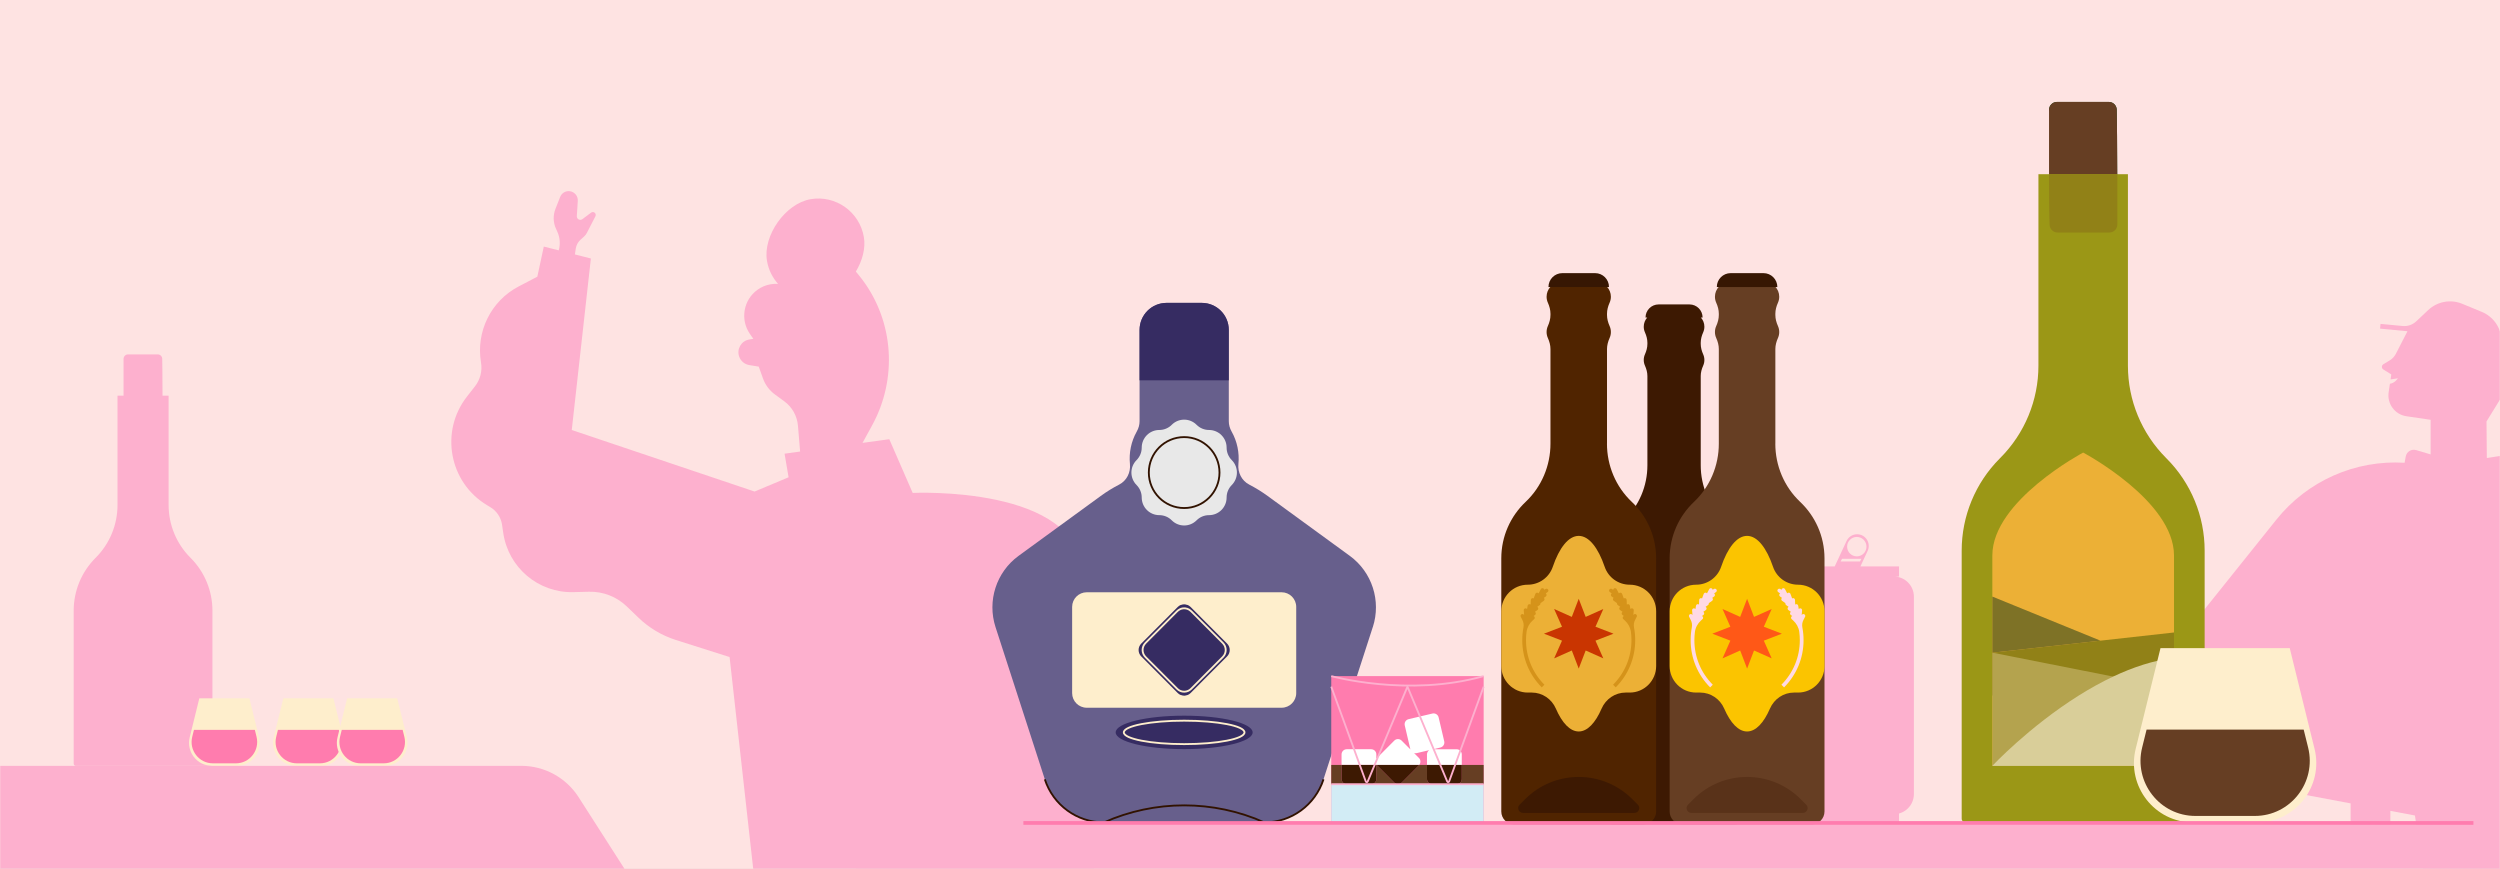 <svg width="1335" height="464" viewBox="0 0 1335 464" fill="none" xmlns="http://www.w3.org/2000/svg">
<rect x="0" y="0" width="1335" height="464" fill="#333333" stroke="none"/>
<g clip-path="url(#clip0_1528_82333)">
<rect width="1335" height="464" fill="#FEE3E2"/>
<mask id="mask0_1528_82333" style="mask-type:luminance" maskUnits="userSpaceOnUse" x="0" y="0" width="1335" height="464">
<path d="M0 464V0H1335V464" fill="white"/>
</mask>
<g mask="url(#mask0_1528_82333)">
<path d="M0.659 464V0H1335.66V464" fill="#FEE3E2"/>
<path d="M1341.37 251.28L1338.44 245.62C1337.68 244.15 1336.07 243.33 1334.44 243.58L1327.97 244.58L1327.8 225.05L1337.18 209.83L1335.83 181.53C1335.52 174.91 1331.4 169.07 1325.3 166.55L1314.8 162.21C1308.62 159.68 1301.56 160.98 1296.69 165.55L1290.27 171.59C1288.31 173.43 1285.67 174.35 1282.99 174.08L1271.2 172.96L1270.96 175.49L1285.58 176.89L1279.41 188.9C1278.66 190.36 1277.54 191.57 1276.16 192.41L1272.7 194.52C1271.67 195.15 1271.67 196.66 1272.68 197.29L1276.95 199.96L1276.57 202.59L1280.49 202.03C1280.49 202.03 1278.86 204.58 1276.22 204.93L1275.54 209.42C1274.61 215.6 1278.86 221.36 1285.02 222.27L1297.96 224.18V242.65L1290.2 240.35C1287.71 239.61 1285.14 241.2 1284.67 243.76L1284.05 247.12C1257.7 245.49 1232.18 256.77 1215.62 277.44L1166.12 339.24L1229.15 424.11L1255.23 429.01V458.68C1255.23 460.91 1257.04 462.73 1259.26 462.73C1261.29 462.73 1263 461.22 1263.26 459.2L1265.48 442.03C1265.76 439.87 1268.75 439.55 1269.47 441.6L1271.82 448.22C1272.16 449.17 1273.05 449.81 1274.06 449.81C1275.37 449.81 1276.44 448.74 1276.44 447.43V433L1289.57 435.47L1305.31 541.6H1363.85V252.92L1341.39 251.28H1341.37Z" fill="#FDB0CE"/>
<path d="M260.13 269.8L261.81 270.81C265.21 272.83 267.52 276.3 268.1 280.24L268.72 284.5C271.4 303.08 287.49 316.69 306.2 316.2L314.43 315.99C321.99 315.78 329.32 318.63 334.76 323.89L340.91 329.82C346.56 335.28 353.39 339.35 360.87 341.74L389.6 350.86L405.98 497.71L584.15 467.24L577.73 306.1C576.94 258.96 487.38 263.22 487.38 263.22C487.38 263.22 482.23 251.46 474.88 234.54L460.59 236.5L465.73 227.11C479.3 202.33 477.38 171.76 460.38 149.2C459.95 148.64 459.55 148.11 459.16 147.64L457.03 145.01C460.52 139.21 462.31 132.55 461.31 126.61C459.02 113.13 446.29 104.07 432.85 106.37C419.42 108.67 407.29 125.84 409.57 139.31C410.38 144.07 412.51 148.25 415.49 151.6C414.14 151.51 412.79 151.58 411.46 151.81C408.99 152.23 406.6 153.21 404.5 154.73C396.96 160.15 395.15 170.65 400.45 178.31L402.28 180.92L400.06 181.3C395.75 182.04 393.2 186.55 394.8 190.64C395.68 192.91 397.7 194.56 400.11 194.95L405.17 195.78L407.44 202.12C408.66 205.53 410.86 208.48 413.78 210.62L418.78 214.27C423.01 217.36 425.69 222.14 426.11 227.35L427.26 241.12L418.96 242.27L421.1 254.87L402.94 262.48L337.9 240.59L305.32 229.62L311.19 176.95L315.53 138.03L307 135.87L307.45 132.77C307.73 130.94 308.63 129.26 310.01 128L311.9 126.3C312.52 125.75 313.03 125.09 313.4 124.35L317.95 115.5C318.26 114.9 318.15 114.17 317.66 113.68C317.13 113.15 316.26 113.08 315.65 113.54L311.01 117.02C309.74 117.99 307.92 117 308.02 115.39L308.54 107.29C308.71 104.71 306.85 102.45 304.29 102.1C302.07 101.8 299.93 103.08 299.12 105.18L296.59 111.61C295.28 114.99 295.37 118.75 296.85 122.05L297.65 123.82C299.05 126.93 299.28 130.41 298.38 133.69L290.39 131.67L286.93 147.76L276.99 152.95C262.2 160.64 254.06 177.08 256.86 193.58C257.63 198.1 256.44 202.73 253.63 206.31L249.4 211.72C234.77 230.36 239.81 257.65 260.13 269.79V269.8Z" fill="#FDB0CE"/>
<path d="M1011.33 307.89H1014.08V302.47H993.45L997.32 294.16C999.24 290.03 996.24 285.29 991.69 285.29C989.28 285.29 987.08 286.69 986.06 288.88L979.74 302.46H945.41V307.88H948.15C942.24 307.89 937.45 312.71 937.45 318.65V424.01C937.45 429.96 942.25 434.78 948.17 434.78H1011.29C1017.22 434.78 1022.02 429.96 1022.02 424.01V318.65C1022.02 312.7 1017.23 307.89 1011.31 307.88L1011.33 307.89ZM991.53 286.72C994.39 286.72 996.7 289.04 996.7 291.91C996.7 294.78 994.38 297.1 991.53 297.1C988.68 297.1 986.36 294.78 986.36 291.91C986.36 289.04 988.68 286.72 991.53 286.72ZM983.67 298.41H993.99L993.22 299.82H982.9L983.67 298.41Z" fill="#FDB0CE"/>
<path d="M945.42 440.21H1014.08V428.85L945.42 434.79V440.21Z" fill="#FDB0CE"/>
<path d="M1094.18 58.66C1094.18 56.32 1096.06 54.43 1098.38 54.43H1126.12C1128.42 54.43 1130.29 56.28 1130.34 58.59C1130.44 63.98 1130.58 76.02 1130.65 102.34" fill="#0F5123"/>
<path d="M1130.65 102.33H1094.18V58.66C1094.18 56.32 1096.06 54.43 1098.38 54.43H1126.12C1128.42 54.43 1130.29 56.28 1130.34 58.59C1130.44 63.98 1130.58 76.02 1130.65 102.34V102.33Z" fill="#663E23"/>
<path d="M1094.18 102.33H1130.65" stroke="#F7F7F7" stroke-miterlimit="10"/>
<path d="M1136.31 195.29V93.04H1088.52V195.29C1088.52 213.73 1081.22 231.42 1068.22 244.47L1067.84 244.86C1054.84 257.9 1047.54 275.59 1047.54 294.04V437.18C1047.54 438.29 1048.44 439.19 1049.54 439.19H1175.28C1176.38 439.19 1177.28 438.29 1177.28 437.18V294.04C1177.28 275.59 1169.98 257.9 1156.98 244.86L1156.6 244.47C1143.61 231.43 1136.31 213.74 1136.31 195.3V195.29Z" fill="#9B9716"/>
<path d="M1094.18 93.04H1130.65V119.93C1130.65 122.27 1128.77 124.16 1126.45 124.16H1098.71C1096.41 124.16 1094.54 122.31 1094.49 120C1094.39 114.61 1094.25 119.35 1094.18 93.04Z" fill="#918117"/>
<path d="M1160.92 296.62V408.96H1063.91V296.62C1063.91 267.37 1112.41 241.67 1112.41 241.67C1112.41 241.67 1160.92 267.36 1160.92 296.62Z" fill="#ECB036"/>
<path d="M1160.92 337.74V371.4H1063.91V348.52H1063.93L1121.64 342.11L1160.92 337.74Z" fill="#918117"/>
<path d="M1146.83 364.93L1139.84 371.4L1099.32 408.96H1063.91V348.52H1063.93L1128.42 361.29L1146.83 364.93Z" fill="#B4A34E"/>
<path d="M1160.92 351.27V408.96H1063.91C1063.91 408.96 1083.38 388.16 1110.06 371.41C1115.88 367.76 1122.04 364.3 1128.42 361.29C1138.86 356.36 1149.88 352.65 1160.92 351.27Z" fill="#D9CE99"/>
<path d="M1063.91 318.57L1121.64 342.11L1063.91 348.52V318.57Z" fill="#7E7226"/>
<path d="M101.85 297.98L101.63 297.76C94.21 290.31 90.04 280.21 90.04 269.68V211.29H86.79C86.75 199.89 86.68 194.3 86.63 191.61C86.6 190.29 85.54 189.24 84.22 189.24H68.38C67.06 189.24 65.98 190.32 65.98 191.66V211.3H62.75V269.69C62.75 280.22 58.58 290.33 51.16 297.77L50.94 297.99C43.52 305.44 39.35 315.54 39.35 326.07V407.82C39.35 408.45 39.86 408.97 40.49 408.97H112.3C112.93 408.97 113.44 408.46 113.44 407.82V326.07C113.44 315.54 109.27 305.43 101.85 297.98Z" fill="#FDB0CE"/>
<path d="M920.69 277.78C912.66 270.19 908.19 259.55 908.19 248.47V200.81C908.19 198.87 908.71 197 909.5 195.24C909.91 194.32 910.14 193.31 910.14 192.23C910.14 191.15 909.91 190.14 909.5 189.22C908.71 187.45 908.19 185.58 908.19 183.65V183.04C908.19 181.11 908.71 179.23 909.5 177.47C909.91 176.55 910.14 175.53 910.14 174.46C910.14 172.59 909.44 170.89 908.29 169.58H909.19C909.19 165.7 906.06 162.56 902.2 162.56H885.7C881.84 162.56 878.71 165.7 878.71 169.58H879.61C878.46 170.88 877.76 172.58 877.76 174.46C877.76 175.53 877.99 176.55 878.4 177.47C879.19 179.24 879.71 181.11 879.71 183.04V183.65C879.71 185.59 879.19 187.46 878.4 189.22C877.99 190.14 877.76 191.15 877.76 192.23C877.76 193.31 877.99 194.32 878.4 195.24C879.19 197.01 879.71 198.88 879.71 200.81V248.47C879.71 259.54 875.24 270.18 867.21 277.78C859.66 284.91 854.95 295.03 854.95 306.26V433.73C854.95 437.31 857.84 440.21 861.41 440.21H926.5C930.07 440.21 932.96 437.31 932.96 433.73V306.26C932.96 295.03 928.25 284.91 920.7 277.78H920.69Z" fill="#3D1902"/>
<path d="M948.04 236.93V186.4C948.04 184.35 948.59 182.36 949.43 180.49C949.87 179.52 950.11 178.44 950.11 177.3C950.11 176.16 949.87 175.09 949.43 174.11C948.59 172.24 948.04 170.25 948.04 168.2V167.55C948.04 165.5 948.59 163.51 949.43 161.64C949.87 160.67 950.11 159.59 950.11 158.45C950.11 156.38 949.3 154.49 947.99 153.09C947.74 151.68 946.52 150.61 945.04 150.61H920.85C919.38 150.61 918.16 151.68 917.9 153.09C916.59 154.49 915.78 156.37 915.78 158.45C915.78 159.59 916.02 160.66 916.46 161.64C917.3 163.51 917.85 165.5 917.85 167.55V168.2C917.85 170.25 917.3 172.24 916.46 174.11C916.02 175.08 915.78 176.16 915.78 177.3C915.78 178.44 916.02 179.51 916.46 180.49C917.3 182.36 917.85 184.35 917.85 186.4V236.93C917.85 248.67 913.11 259.95 904.59 268C896.59 275.56 891.59 286.29 891.59 298.19V433.33C891.59 437.12 894.65 440.2 898.43 440.2H967.44C971.22 440.2 974.28 437.12 974.28 433.33V298.19C974.28 286.29 969.28 275.56 961.28 268C952.76 259.95 948.02 248.67 948.02 236.93H948.04Z" fill="#663E23"/>
<path d="M932.95 434.09H903.19C900.91 434.09 899.77 431.33 901.38 429.71L904.27 426.81C920.11 410.91 945.79 410.91 961.63 426.81L964.52 429.71C966.13 431.33 964.99 434.09 962.71 434.09H932.95Z" fill="#593219"/>
<path d="M960.16 312.23C954.14 312.23 948.76 308.41 946.81 302.7C943.34 292.53 938.41 286.16 932.94 286.16C927.47 286.16 922.54 292.52 919.07 302.7C917.12 308.41 911.74 312.23 905.72 312.23C897.91 312.23 891.59 318.58 891.59 326.41V355.65C891.59 363.48 897.92 369.83 905.72 369.83H907.89C913.5 369.83 918.49 373.24 920.73 378.4C924.03 386.02 928.29 390.61 932.94 390.61C937.59 390.61 941.85 386.02 945.15 378.4C947.39 373.24 952.38 369.83 957.99 369.83H960.16C967.97 369.83 974.29 363.48 974.29 355.65V326.41C974.29 318.58 967.96 312.23 960.16 312.23Z" fill="#FBC400"/>
<path d="M924.2 145.85H941.69C945.78 145.85 949.1 149.17 949.1 153.26V153.29H916.78V153.26C916.78 149.17 920.1 145.85 924.19 145.85H924.2Z" fill="#371703"/>
<path d="M916.56 314.78C916.24 314.33 915.62 314.22 915.17 314.54L914.57 314.97C914.53 314.65 914.37 314.35 914.06 314.19C913.57 313.93 912.97 314.12 912.71 314.61L911.51 316.88C911.4 316.74 911.26 316.61 911.08 316.54C910.57 316.35 909.99 316.61 909.79 317.13L908.89 319.57C908.75 319.48 908.59 319.41 908.41 319.41C907.86 319.35 907.39 319.82 907.37 320.37L907.27 322.86C907.14 322.75 906.99 322.66 906.81 322.63C906.26 322.54 905.75 322.9 905.66 323.45L905.36 325.24C905.16 324.98 904.85 324.81 904.5 324.84C903.95 324.88 903.54 325.37 903.58 325.92L903.79 328.49L903.77 328.44C903.52 327.95 902.92 327.75 902.43 328C901.94 328.25 901.74 328.86 901.99 329.35L902.88 331.1C903.5 332.31 903.69 333.7 903.44 335.04C903.01 337.26 902.8 339.54 902.8 341.85C902.8 351.37 906.5 360.33 913.21 367.06L914.62 365.64C908.29 359.28 904.8 350.83 904.8 341.85C904.8 340.36 904.9 338.88 905.09 337.42C905.4 335.07 906.59 332.91 908.35 331.33C908.76 330.96 909.05 330.7 909.05 330.7C909.5 330.38 909.61 329.75 909.29 329.3C909.17 329.13 909.01 329.03 908.83 328.96L909.61 328.4C910.06 328.08 910.17 327.45 909.85 327C909.77 326.88 909.67 326.79 909.55 326.72L910.9 325.76C911.35 325.44 911.46 324.81 911.14 324.36C911.04 324.22 910.91 324.13 910.77 324.06L912.09 323.12C912.43 322.88 912.57 322.48 912.49 322.1L914.26 320.84C914.71 320.52 914.82 319.89 914.5 319.44C914.45 319.37 914.39 319.33 914.32 319.27L915.36 318.53C915.81 318.21 915.92 317.58 915.6 317.13C915.53 317.03 915.43 316.95 915.33 316.88L916.34 316.17C916.79 315.85 916.9 315.22 916.58 314.77L916.56 314.78Z" fill="#FFD9E4"/>
<path d="M949.34 314.78C949.66 314.33 950.28 314.22 950.73 314.54L951.33 314.97C951.37 314.65 951.53 314.35 951.84 314.19C952.33 313.93 952.93 314.12 953.19 314.61L954.39 316.88C954.5 316.74 954.64 316.61 954.82 316.54C955.33 316.35 955.91 316.61 956.11 317.13L957.01 319.57C957.15 319.48 957.31 319.41 957.49 319.41C958.04 319.35 958.51 319.82 958.53 320.37L958.63 322.86C958.76 322.75 958.91 322.66 959.09 322.63C959.64 322.54 960.15 322.9 960.24 323.45L960.54 325.24C960.74 324.98 961.05 324.81 961.4 324.84C961.95 324.88 962.36 325.37 962.32 325.92L962.11 328.49L962.13 328.44C962.38 327.95 962.98 327.75 963.47 328C963.96 328.25 964.16 328.86 963.91 329.35L963.02 331.1C962.4 332.31 962.21 333.7 962.46 335.04C962.89 337.26 963.1 339.54 963.1 341.85C963.1 351.37 959.4 360.33 952.69 367.06L951.28 365.64C957.61 359.28 961.1 350.83 961.1 341.85C961.1 340.36 961 338.88 960.81 337.42C960.5 335.07 959.31 332.91 957.55 331.33C957.14 330.96 956.85 330.7 956.85 330.7C956.4 330.38 956.29 329.75 956.61 329.3C956.73 329.13 956.89 329.03 957.07 328.96L956.29 328.4C955.84 328.08 955.73 327.45 956.05 327C956.13 326.88 956.23 326.79 956.35 326.72L955 325.76C954.55 325.44 954.44 324.81 954.76 324.36C954.86 324.22 954.99 324.13 955.13 324.06L953.81 323.12C953.47 322.88 953.33 322.48 953.41 322.1L951.64 320.84C951.19 320.52 951.08 319.89 951.4 319.44C951.45 319.37 951.51 319.33 951.58 319.27L950.54 318.53C950.09 318.21 949.98 317.58 950.3 317.13C950.37 317.03 950.47 316.95 950.57 316.88L949.56 316.17C949.11 315.85 949 315.22 949.32 314.77L949.34 314.78Z" fill="#FFD9E4"/>
<path d="M932.95 319.76L936.65 329.42L946.08 325.21L941.88 334.68L951.52 338.39L941.88 342.11L946.08 351.57L936.65 347.36L932.95 357.03L929.25 347.36L919.82 351.57L924.01 342.11L914.38 338.39L924.01 334.68L919.82 325.21L929.25 329.42L932.95 319.76Z" fill="#FF5817"/>
<path d="M858.14 236.93V186.4C858.14 184.35 858.69 182.36 859.53 180.49C859.97 179.52 860.21 178.44 860.21 177.3C860.21 176.16 859.97 175.09 859.53 174.11C858.69 172.24 858.14 170.25 858.14 168.2V167.55C858.14 165.5 858.69 163.51 859.53 161.64C859.97 160.67 860.21 159.59 860.21 158.45C860.21 156.38 859.4 154.49 858.09 153.09C857.84 151.68 856.62 150.61 855.14 150.61H830.95C829.48 150.61 828.26 151.68 828 153.09C826.69 154.49 825.88 156.37 825.88 158.45C825.88 159.59 826.12 160.66 826.56 161.64C827.4 163.51 827.95 165.5 827.95 167.55V168.2C827.95 170.25 827.4 172.24 826.56 174.11C826.12 175.08 825.88 176.16 825.88 177.3C825.88 178.44 826.12 179.51 826.56 180.49C827.4 182.36 827.95 184.35 827.95 186.4V236.93C827.95 248.67 823.21 259.95 814.69 268C806.69 275.56 801.69 286.29 801.69 298.19V433.33C801.69 437.12 804.75 440.2 808.53 440.2H877.54C881.32 440.2 884.38 437.12 884.38 433.33V298.19C884.38 286.29 879.38 275.56 871.38 268C862.86 259.95 858.12 248.67 858.12 236.93H858.14Z" fill="#502400"/>
<path d="M843.04 434.09H813.28C811 434.09 809.86 431.33 811.47 429.71L814.36 426.81C830.2 410.91 855.88 410.91 871.72 426.81L874.61 429.71C876.22 431.33 875.08 434.09 872.8 434.09H843.04Z" fill="#3D1902"/>
<path d="M870.26 312.23C864.24 312.23 858.86 308.41 856.91 302.7C853.44 292.53 848.51 286.16 843.04 286.16C837.57 286.16 832.64 292.52 829.17 302.7C827.22 308.41 821.84 312.23 815.82 312.23C808.01 312.23 801.69 318.58 801.69 326.41V355.65C801.69 363.48 808.02 369.83 815.82 369.83H817.99C823.6 369.83 828.59 373.24 830.83 378.4C834.13 386.02 838.39 390.61 843.04 390.61C847.69 390.61 851.95 386.02 855.25 378.4C857.49 373.24 862.48 369.83 868.09 369.83H870.26C878.07 369.83 884.39 363.48 884.39 355.65V326.41C884.39 318.58 878.06 312.23 870.26 312.23Z" fill="#ECB036"/>
<path d="M834.3 145.85H851.79C855.88 145.85 859.2 149.17 859.2 153.26V153.29H826.88V153.26C826.88 149.17 830.2 145.85 834.29 145.85H834.3Z" fill="#371703"/>
<path d="M826.65 314.78C826.33 314.33 825.71 314.22 825.26 314.54L824.66 314.97C824.62 314.65 824.46 314.35 824.15 314.19C823.66 313.93 823.06 314.12 822.8 314.61L821.6 316.88C821.49 316.74 821.35 316.61 821.17 316.54C820.66 316.35 820.08 316.61 819.88 317.13L818.98 319.57C818.84 319.48 818.68 319.41 818.5 319.41C817.95 319.35 817.48 319.82 817.46 320.37L817.36 322.86C817.23 322.75 817.08 322.66 816.9 322.63C816.35 322.54 815.84 322.9 815.75 323.45L815.45 325.24C815.25 324.98 814.94 324.81 814.59 324.84C814.04 324.88 813.63 325.37 813.67 325.92L813.88 328.49L813.86 328.44C813.61 327.95 813.01 327.75 812.52 328C812.03 328.25 811.83 328.86 812.08 329.35L812.97 331.1C813.59 332.31 813.78 333.7 813.53 335.04C813.1 337.26 812.89 339.54 812.89 341.85C812.89 351.37 816.59 360.33 823.3 367.06L824.71 365.64C818.38 359.28 814.89 350.83 814.89 341.85C814.89 340.36 814.99 338.88 815.18 337.42C815.49 335.07 816.68 332.91 818.44 331.33C818.85 330.96 819.14 330.7 819.14 330.7C819.59 330.38 819.7 329.75 819.38 329.3C819.26 329.13 819.1 329.03 818.92 328.96L819.7 328.4C820.15 328.08 820.26 327.45 819.94 327C819.86 326.88 819.76 326.79 819.64 326.72L820.99 325.76C821.44 325.44 821.55 324.81 821.23 324.36C821.13 324.22 821 324.13 820.86 324.06L822.18 323.12C822.52 322.88 822.66 322.48 822.58 322.1L824.35 320.84C824.8 320.52 824.91 319.89 824.59 319.44C824.54 319.37 824.48 319.33 824.41 319.27L825.45 318.53C825.9 318.21 826.01 317.58 825.69 317.13C825.62 317.03 825.52 316.95 825.42 316.88L826.43 316.17C826.88 315.85 826.99 315.22 826.67 314.77L826.65 314.78Z" fill="#D5931A"/>
<path d="M859.44 314.78C859.76 314.33 860.38 314.22 860.83 314.54L861.43 314.97C861.47 314.65 861.63 314.35 861.94 314.19C862.43 313.93 863.03 314.12 863.29 314.61L864.49 316.88C864.6 316.74 864.74 316.61 864.92 316.54C865.43 316.35 866.01 316.61 866.21 317.13L867.11 319.57C867.25 319.48 867.41 319.41 867.59 319.41C868.14 319.35 868.61 319.82 868.63 320.37L868.73 322.86C868.86 322.75 869.01 322.66 869.19 322.63C869.74 322.54 870.25 322.9 870.34 323.45L870.64 325.24C870.84 324.98 871.15 324.81 871.5 324.84C872.05 324.88 872.46 325.37 872.42 325.92L872.21 328.49L872.23 328.44C872.48 327.95 873.08 327.75 873.57 328C874.06 328.25 874.26 328.86 874.01 329.35L873.12 331.1C872.5 332.31 872.31 333.7 872.56 335.04C872.99 337.26 873.2 339.54 873.2 341.85C873.2 351.37 869.5 360.33 862.79 367.06L861.38 365.64C867.71 359.28 871.2 350.83 871.2 341.85C871.2 340.36 871.1 338.88 870.91 337.42C870.6 335.07 869.41 332.91 867.65 331.33C867.24 330.96 866.95 330.7 866.95 330.7C866.5 330.38 866.39 329.75 866.71 329.3C866.83 329.13 866.99 329.03 867.17 328.96L866.39 328.4C865.94 328.08 865.83 327.45 866.15 327C866.23 326.88 866.33 326.79 866.45 326.72L865.1 325.76C864.65 325.44 864.54 324.81 864.86 324.36C864.96 324.22 865.09 324.13 865.23 324.06L863.91 323.12C863.57 322.88 863.43 322.48 863.51 322.1L861.74 320.84C861.29 320.52 861.18 319.89 861.5 319.44C861.55 319.37 861.61 319.33 861.68 319.27L860.64 318.53C860.19 318.21 860.08 317.58 860.4 317.13C860.47 317.03 860.57 316.95 860.67 316.88L859.66 316.17C859.21 315.85 859.1 315.22 859.42 314.77L859.44 314.78Z" fill="#D5931A"/>
<path d="M843.04 319.76L846.75 329.42L856.17 325.21L851.98 334.68L861.61 338.39L851.98 342.11L856.17 351.57L846.75 347.36L843.04 357.03L839.34 347.36L829.91 351.57L834.11 342.11L824.48 338.39L834.11 334.68L829.91 325.21L839.34 329.42L843.04 319.76Z" fill="#C93501"/>
<path d="M1205.29 439.17H1171.13C1150.6 439.17 1135.53 419.84 1140.46 399.84L1143.02 389.47L1153.7 346.11H1222.72L1233.4 389.47L1235.96 399.84C1240.89 419.84 1225.82 439.17 1205.29 439.17Z" fill="#FEEECC"/>
<path d="M1204.06 435.71H1172.36C1153.31 435.71 1139.32 417.77 1143.9 399.21L1146.28 389.59H1230.16L1232.54 399.21C1237.12 417.77 1223.13 435.71 1204.08 435.71H1204.06Z" fill="#663E23"/>
<path d="M126.44 408.96H113.2C105.24 408.96 99.4 401.47 101.31 393.72L102.3 389.7L106.44 372.9H133.19L137.33 389.7L138.32 393.72C140.23 401.47 134.39 408.96 126.43 408.96H126.44Z" fill="#FEEECC"/>
<path d="M125.97 407.62H113.68C106.29 407.62 100.87 400.67 102.65 393.47L103.57 389.74H136.08L137 393.47C138.77 400.67 133.35 407.62 125.97 407.62Z" fill="#FF7CAE"/>
<path d="M171.3 408.96H158.06C150.1 408.96 144.26 401.47 146.17 393.72L147.16 389.7L151.3 372.9H178.05L182.19 389.7L183.18 393.72C185.09 401.47 179.25 408.96 171.29 408.96H171.3Z" fill="#FEEECC"/>
<path d="M170.82 407.62H158.53C151.14 407.62 145.72 400.67 147.5 393.47L148.42 389.74H180.93L181.85 393.47C183.62 400.67 178.2 407.62 170.82 407.62Z" fill="#FF7CAE"/>
<path d="M205.37 408.96H192.13C184.17 408.96 178.33 401.47 180.24 393.72L181.23 389.7L185.37 372.9H212.12L216.26 389.7L217.25 393.72C219.16 401.47 213.32 408.96 205.36 408.96H205.37Z" fill="#FEEECC"/>
<path d="M204.9 407.62H192.61C185.22 407.62 179.8 400.67 181.58 393.47L182.5 389.74H215.01L215.93 393.47C217.7 400.67 212.28 407.62 204.9 407.62Z" fill="#FF7CAE"/>
<path d="M733.08 334.83L706.75 416.17C702.31 429.89 689.57 439.18 675.2 439.18H589.48C575.11 439.18 562.38 429.89 557.94 416.17L531.6 334.83C527.08 320.84 532.04 305.5 543.9 296.84L587.76 264.87C590.92 262.56 594.22 260.53 597.63 258.77C601.67 256.7 603.84 252.3 603.39 247.76C602.8 241.83 604.02 235.76 607.04 230.42C607.99 228.75 608.53 226.87 608.53 224.93V176.19C608.53 168.21 614.98 161.74 622.93 161.74H641.77C649.73 161.74 656.18 168.21 656.18 176.19V224.93C656.18 226.87 656.72 228.75 657.67 230.42C660.69 235.76 661.9 241.83 661.31 247.76C660.86 252.3 663.05 256.69 667.08 258.77C670.48 260.53 673.78 262.56 676.95 264.87L720.81 296.84C732.67 305.5 737.63 320.83 733.1 334.83H733.08Z" fill="#675F8C"/>
<path d="M638.98 226.85C640.74 228.62 643.13 229.61 645.62 229.61C650.8 229.61 655.01 233.83 655.01 239.03C655.01 241.53 656 243.92 657.76 245.69C661.43 249.37 661.43 255.33 657.76 259.01C656 260.78 655.01 263.17 655.01 265.67C655.01 270.87 650.81 275.09 645.62 275.09C643.13 275.09 640.74 276.08 638.98 277.85C635.31 281.53 629.37 281.53 625.71 277.85C623.95 276.08 621.56 275.09 619.07 275.09C613.89 275.09 609.68 270.87 609.68 265.67C609.68 263.17 608.69 260.78 606.93 259.01C603.26 255.33 603.26 249.37 606.93 245.69C608.69 243.92 609.68 241.53 609.68 239.03C609.68 233.83 613.88 229.61 619.07 229.61C621.56 229.61 623.95 228.62 625.71 226.85C629.38 223.17 635.32 223.17 638.98 226.85Z" fill="#E8E8E8"/>
<path d="M656.17 176.19V203.09H608.52V176.19C608.52 168.21 614.97 161.74 622.92 161.74H641.76C649.72 161.74 656.17 168.21 656.17 176.19Z" fill="#362C62"/>
<path d="M684.36 316.27H580.34C576.021 316.27 572.52 319.771 572.52 324.09V370.11C572.52 374.429 576.021 377.93 580.34 377.93H684.36C688.679 377.93 692.18 374.429 692.18 370.11V324.09C692.18 319.771 688.679 316.27 684.36 316.27Z" fill="#FEEECC"/>
<path d="M632.34 400.03C652.537 400.03 668.91 396.032 668.91 391.1C668.91 386.168 652.537 382.17 632.34 382.17C612.143 382.17 595.77 386.168 595.77 391.1C595.77 396.032 612.143 400.03 632.34 400.03Z" fill="#362C62"/>
<path d="M632.34 397.36C650.135 397.36 664.56 394.557 664.56 391.1C664.56 387.643 650.135 384.84 632.34 384.84C614.546 384.84 600.12 387.643 600.12 391.1C600.12 394.557 614.546 397.36 632.34 397.36Z" stroke="#FEEECC" stroke-miterlimit="10"/>
<path d="M628.93 370.1L609.43 350.53C607.54 348.64 607.54 345.57 609.43 343.67L628.93 324.1C630.82 322.21 633.87 322.21 635.76 324.1L655.26 343.67C657.15 345.56 657.15 348.63 655.26 350.53L635.76 370.1C633.87 371.99 630.82 371.99 628.93 370.1Z" fill="#362C62"/>
<path d="M792.27 361.04H710.89V439.17H792.27V361.04Z" fill="#FF7CAE"/>
<path d="M792.27 418.76H710.89V439.18H792.27V418.76Z" fill="#D2ECF5"/>
<path d="M734.98 408.24C735.03 408.32 735.1 408.39 735.16 408.46H757.88C758.77 407.37 758.72 405.77 757.71 404.75L755.12 402.15C755.54 402.26 756 402.29 756.45 402.18L763.2 400.59C762.48 401.09 762.01 401.92 762.01 402.87V408.46H780.59V402.87C780.59 401.34 779.36 400.1 777.83 400.1H765.29L769.17 399.18C770.65 398.83 771.57 397.34 771.22 395.85L768.23 383.09C767.88 381.6 766.4 380.68 764.91 381.03L752.19 384.03C750.71 384.38 749.79 385.87 750.14 387.36L753.13 400.12C753.13 400.12 753.15 400.16 753.15 400.18L748.46 395.47C747.38 394.39 745.64 394.39 744.56 395.47L735.32 404.74C735.19 404.87 735.07 405.02 734.97 405.17V402.86C734.97 401.33 733.74 400.09 732.21 400.09H719.15C717.63 400.09 716.39 401.33 716.39 402.86V408.45H734.97V408.23L734.98 408.24Z" fill="white"/>
<path d="M716.4 415.99V408.47H710.89V418.76H719.16C717.64 418.76 716.4 417.52 716.4 415.99Z" fill="#663E23"/>
<path d="M780.59 408.47V415.99C780.59 417.52 779.36 418.76 777.83 418.76H792.27V408.47H780.59Z" fill="#663E23"/>
<path d="M762.01 415.99V408.47H757.88C757.82 408.54 757.77 408.61 757.71 408.68L748.47 417.95C747.93 418.49 747.23 418.76 746.52 418.76H764.77C763.25 418.76 762.01 417.52 762.01 415.99Z" fill="#663E23"/>
<path d="M735.33 408.68C735.26 408.61 735.22 408.54 735.16 408.47H734.98V415.99C734.98 417.52 733.75 418.76 732.22 418.76H746.52C745.81 418.76 745.11 418.49 744.57 417.95L735.33 408.68Z" fill="#663E23"/>
<path d="M734.98 415.99V408.47H716.4V415.99C716.4 417.52 717.63 418.76 719.16 418.76H732.22C733.74 418.76 734.98 417.52 734.98 415.99Z" fill="#3D1902"/>
<path d="M757.71 408.68C757.78 408.61 757.82 408.54 757.88 408.47H735.16C735.22 408.54 735.27 408.61 735.33 408.68L744.57 417.95C745.11 418.49 745.81 418.76 746.52 418.76C747.23 418.76 747.93 418.49 748.47 417.95L757.71 408.68Z" fill="#3D1902"/>
<path d="M780.59 415.99V408.47H762.01V415.99C762.01 417.52 763.25 418.76 764.77 418.76H777.83C779.35 418.76 780.59 417.52 780.59 415.99Z" fill="#3D1902"/>
<path d="M710.89 366.67L729.32 417.29C729.48 417.78 730.17 417.8 730.35 417.31L751.58 366.67L772.81 417.31C772.99 417.79 773.68 417.78 773.84 417.29L792.27 366.67" stroke="#FDB0CE" stroke-linejoin="round"/>
<path d="M710.89 418.76H792.27" stroke="#FDB0CE" stroke-linejoin="round"/>
<path d="M710.89 361.04C710.89 361.04 752.02 372.46 792.27 361.04" stroke="#FDB0CE" stroke-linejoin="round"/>
<path d="M589.48 439.17C575.11 439.17 562.38 429.88 557.94 416.16" stroke="#311200" stroke-miterlimit="10"/>
<path d="M675.2 439.17H589.48C616.77 427.03 647.91 427.03 675.2 439.17ZM675.2 439.17C689.57 439.17 702.32 429.88 706.75 416.16" stroke="#311200" stroke-miterlimit="10"/>
<path d="M632.34 271.29C642.762 271.29 651.21 262.81 651.21 252.35C651.21 241.89 642.762 233.41 632.34 233.41C621.919 233.41 613.47 241.89 613.47 252.35C613.47 262.81 621.919 271.29 632.34 271.29Z" stroke="#311200" stroke-miterlimit="10"/>
<path d="M681.55 345.72H663.74C660.6 345.72 657.48 344.49 655.5 342.03C655.32 341.81 655.14 341.6 654.93 341.4L638.22 324.63C636.83 323.23 635.02 322.26 633.06 322.09C630.64 321.88 628.33 322.72 626.65 324.42L609.73 341.4C609.53 341.6 609.34 341.81 609.16 342.03C607.19 344.48 604.07 345.72 600.92 345.72H583.11V348.49H600.92C604.06 348.49 607.18 349.72 609.16 352.18C609.34 352.4 609.52 352.61 609.73 352.81L626.44 369.58C627.83 370.98 629.64 371.95 631.59 372.12C634.01 372.34 636.32 371.49 638.01 369.79L654.93 352.81C655.13 352.61 655.32 352.4 655.5 352.18C657.47 349.73 660.59 348.5 663.73 348.5H681.54V345.73L681.55 345.72ZM652.99 350.85L636.07 367.83C634.02 369.89 630.66 369.89 628.61 367.83L611.69 350.85C609.63 348.78 609.63 345.43 611.69 343.36L628.46 326.53C629.33 325.66 630.44 325.03 631.65 324.87C633.31 324.66 634.91 325.22 636.07 326.38L652.99 343.36C655.05 345.43 655.05 348.78 652.99 350.85Z" stroke="#FEEECC" stroke-miterlimit="10"/>
<path d="M1336.62 440.21H527.52C496.9 440.21 466.84 452.89 440.44 476.94H1336.62V440.21Z" fill="#FDB0CE"/>
<path d="M278.39 408.96H-12.79V466.02H334.81L309 425.73C302.31 415.28 290.77 408.96 278.39 408.96Z" fill="#FDB0CE"/>
<path d="M546.49 439.46H1320.81" stroke="#FF7CAE" stroke-width="2" stroke-miterlimit="10"/>
</g>
</g>
<defs>
<clipPath id="clip0_1528_82333">
<rect width="1335" height="464" fill="white"/>
</clipPath>
</defs>
</svg>
